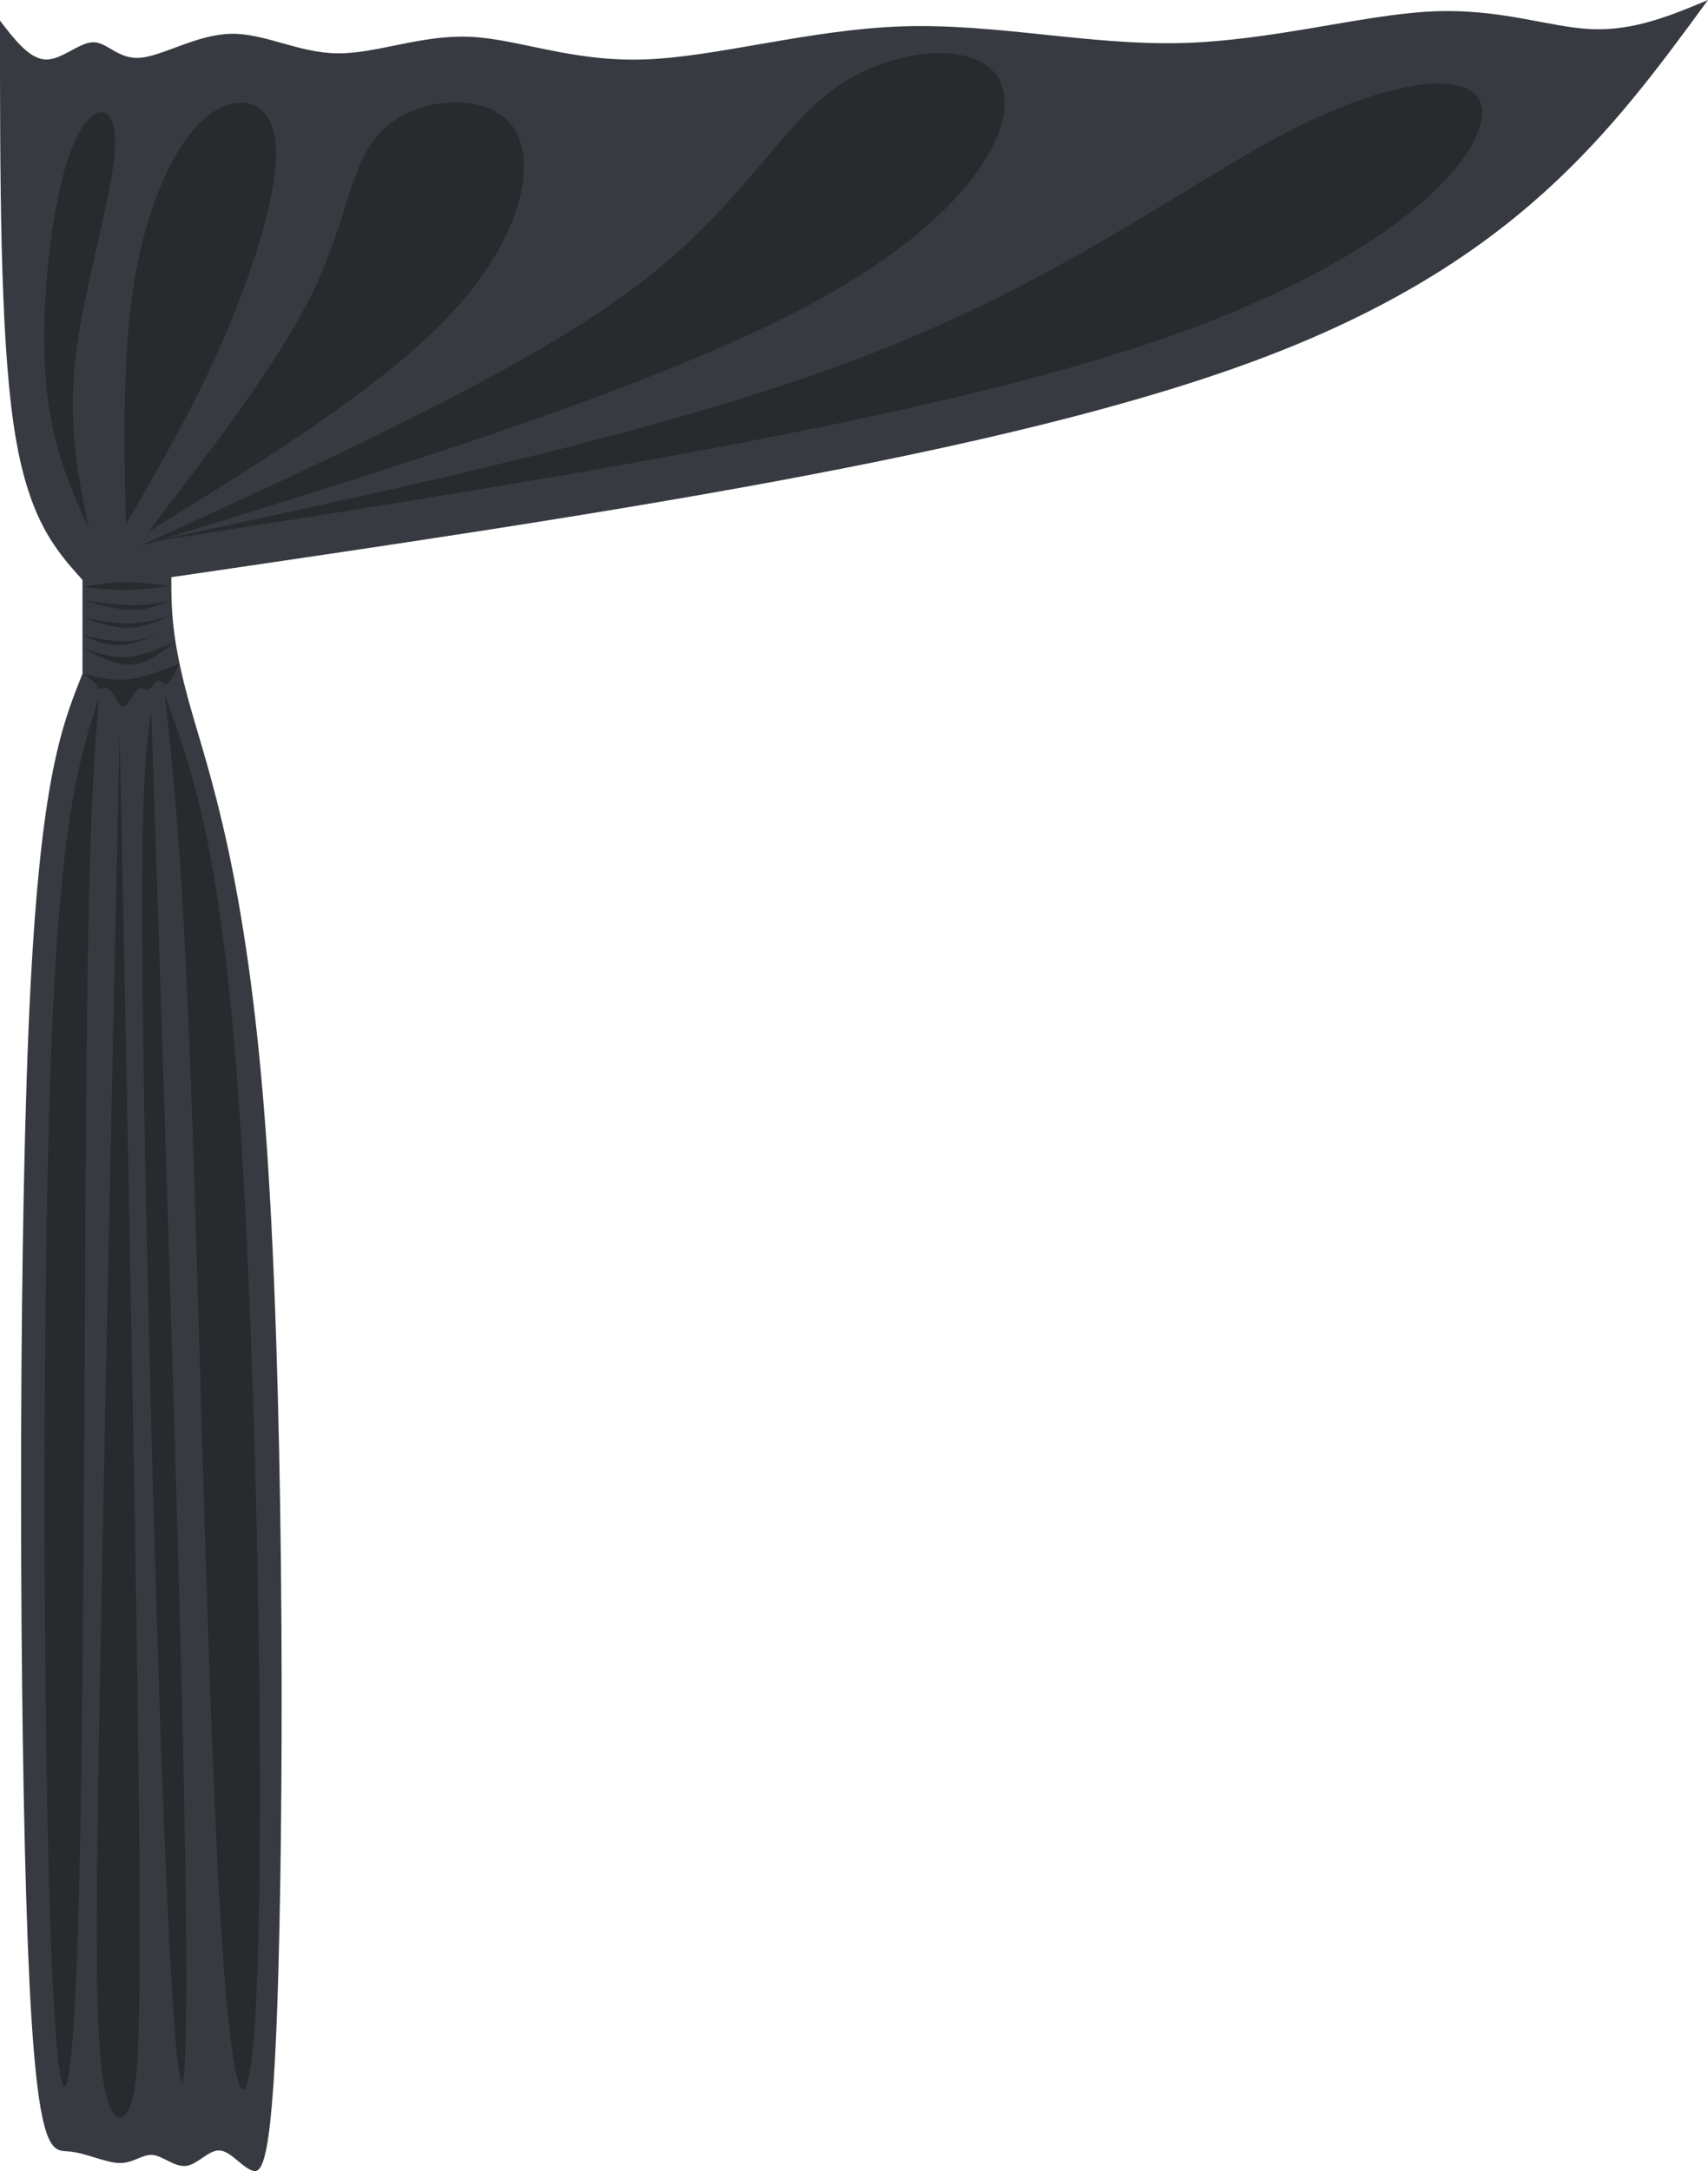 <?xml version="1.0" encoding="UTF-8" standalone="no"?>
<!-- Created with Inkscape (http://www.inkscape.org/) -->

<svg
   width="105.998mm"
   height="134.708mm"
   viewBox="0 0 105.998 134.708"
   version="1.1"
   id="svg1"
   inkscape:version="1.3 (0e150ed6c4, 2023-07-21)"
   sodipodi:docname="theatre.svg"
   xmlns:inkscape="http://www.inkscape.org/namespaces/inkscape"
   xmlns:sodipodi="http://sodipodi.sourceforge.net/DTD/sodipodi-0.dtd"
   xmlns="http://www.w3.org/2000/svg"
   xmlns:svg="http://www.w3.org/2000/svg">
  <sodipodi:namedview
     id="namedview1"
     pagecolor="#505050"
     bordercolor="#eeeeee"
     borderopacity="1"
     inkscape:showpageshadow="0"
     inkscape:pageopacity="0"
     inkscape:pagecheckerboard="0"
     inkscape:deskcolor="#d1d1d1"
     inkscape:document-units="mm"
     inkscape:zoom="1.3226336"
     inkscape:cx="282.0131"
     inkscape:cy="268.40389"
     inkscape:window-width="2158"
     inkscape:window-height="1415"
     inkscape:window-x="0"
     inkscape:window-y="0"
     inkscape:window-maximized="1"
     inkscape:current-layer="g11" />
  <defs
     id="defs1">
    <inkscape:path-effect
       effect="bspline"
       id="path-effect13"
       is_visible="true"
       lpeversion="1.3"
       weight="33.333"
       steps="2"
       helper_size="0"
       apply_no_weight="true"
       apply_with_weight="true"
       only_selected="false"
       uniform="false" />
    <inkscape:path-effect
       effect="bspline"
       id="path-effect12"
       is_visible="true"
       lpeversion="1.3"
       weight="33.333"
       steps="2"
       helper_size="0"
       apply_no_weight="true"
       apply_with_weight="true"
       only_selected="false"
       uniform="false" />
    <inkscape:path-effect
       effect="bspline"
       id="path-effect11"
       is_visible="true"
       lpeversion="1.3"
       weight="33.333"
       steps="2"
       helper_size="0"
       apply_no_weight="true"
       apply_with_weight="true"
       only_selected="false"
       uniform="false" />
    <inkscape:path-effect
       effect="bspline"
       id="path-effect10"
       is_visible="true"
       lpeversion="1.3"
       weight="33.333"
       steps="2"
       helper_size="0"
       apply_no_weight="true"
       apply_with_weight="true"
       only_selected="false"
       uniform="false" />
    <inkscape:path-effect
       effect="bspline"
       id="path-effect9"
       is_visible="true"
       lpeversion="1.3"
       weight="33.333"
       steps="2"
       helper_size="0"
       apply_no_weight="true"
       apply_with_weight="true"
       only_selected="false"
       uniform="false" />
    <inkscape:path-effect
       effect="bspline"
       id="path-effect8"
       is_visible="true"
       lpeversion="1.3"
       weight="33.333"
       steps="2"
       helper_size="0"
       apply_no_weight="true"
       apply_with_weight="true"
       only_selected="false"
       uniform="false" />
    <inkscape:path-effect
       effect="bspline"
       id="path-effect7"
       is_visible="true"
       lpeversion="1.3"
       weight="33.333"
       steps="2"
       helper_size="0"
       apply_no_weight="true"
       apply_with_weight="true"
       only_selected="false"
       uniform="false" />
    <inkscape:path-effect
       effect="bspline"
       id="path-effect6"
       is_visible="true"
       lpeversion="1.3"
       weight="33.333"
       steps="2"
       helper_size="0"
       apply_no_weight="true"
       apply_with_weight="true"
       only_selected="false"
       uniform="false" />
    <inkscape:path-effect
       effect="bspline"
       id="path-effect4"
       is_visible="true"
       lpeversion="1.3"
       weight="33.333"
       steps="2"
       helper_size="0"
       apply_no_weight="true"
       apply_with_weight="true"
       only_selected="false"
       uniform="false" />
    <inkscape:path-effect
       effect="bspline"
       id="path-effect3"
       is_visible="true"
       lpeversion="1.3"
       weight="33.333"
       steps="2"
       helper_size="0"
       apply_no_weight="true"
       apply_with_weight="true"
       only_selected="false"
       uniform="false" />
    <inkscape:path-effect
       effect="bspline"
       id="path-effect2"
       is_visible="true"
       lpeversion="1.3"
       weight="33.333"
       steps="2"
       helper_size="0"
       apply_no_weight="true"
       apply_with_weight="true"
       only_selected="false"
       uniform="false" />
    <inkscape:path-effect
       effect="bspline"
       id="path-effect1"
       is_visible="true"
       lpeversion="1.3"
       weight="33.333"
       steps="2"
       helper_size="0"
       apply_no_weight="true"
       apply_with_weight="true"
       only_selected="false"
       uniform="false" />
    <inkscape:path-effect
       effect="bspline"
       id="path-effect1-5"
       is_visible="true"
       lpeversion="1.3"
       weight="33.333"
       steps="2"
       helper_size="0"
       apply_no_weight="true"
       apply_with_weight="true"
       only_selected="false"
       uniform="false" />
    <inkscape:path-effect
       effect="bspline"
       id="path-effect6-5"
       is_visible="true"
       lpeversion="1.3"
       weight="33.333"
       steps="2"
       helper_size="0"
       apply_no_weight="true"
       apply_with_weight="true"
       only_selected="false"
       uniform="false" />
    <inkscape:path-effect
       effect="bspline"
       id="path-effect2-8"
       is_visible="true"
       lpeversion="1.3"
       weight="33.333"
       steps="2"
       helper_size="0"
       apply_no_weight="true"
       apply_with_weight="true"
       only_selected="false"
       uniform="false" />
    <inkscape:path-effect
       effect="bspline"
       id="path-effect3-0"
       is_visible="true"
       lpeversion="1.3"
       weight="33.333"
       steps="2"
       helper_size="0"
       apply_no_weight="true"
       apply_with_weight="true"
       only_selected="false"
       uniform="false" />
    <inkscape:path-effect
       effect="bspline"
       id="path-effect4-4"
       is_visible="true"
       lpeversion="1.3"
       weight="33.333"
       steps="2"
       helper_size="0"
       apply_no_weight="true"
       apply_with_weight="true"
       only_selected="false"
       uniform="false" />
    <inkscape:path-effect
       effect="bspline"
       id="path-effect7-0"
       is_visible="true"
       lpeversion="1.3"
       weight="33.333"
       steps="2"
       helper_size="0"
       apply_no_weight="true"
       apply_with_weight="true"
       only_selected="false"
       uniform="false" />
    <inkscape:path-effect
       effect="bspline"
       id="path-effect8-8"
       is_visible="true"
       lpeversion="1.3"
       weight="33.333"
       steps="2"
       helper_size="0"
       apply_no_weight="true"
       apply_with_weight="true"
       only_selected="false"
       uniform="false" />
    <inkscape:path-effect
       effect="bspline"
       id="path-effect9-2"
       is_visible="true"
       lpeversion="1.3"
       weight="33.333"
       steps="2"
       helper_size="0"
       apply_no_weight="true"
       apply_with_weight="true"
       only_selected="false"
       uniform="false" />
    <inkscape:path-effect
       effect="bspline"
       id="path-effect10-9"
       is_visible="true"
       lpeversion="1.3"
       weight="33.333"
       steps="2"
       helper_size="0"
       apply_no_weight="true"
       apply_with_weight="true"
       only_selected="false"
       uniform="false" />
    <inkscape:path-effect
       effect="bspline"
       id="path-effect11-9"
       is_visible="true"
       lpeversion="1.3"
       weight="33.333"
       steps="2"
       helper_size="0"
       apply_no_weight="true"
       apply_with_weight="true"
       only_selected="false"
       uniform="false" />
  </defs>
  <g
     inkscape:label="Layer 1"
     inkscape:groupmode="layer"
     id="layer1"
     transform="translate(-44.373,-54.754)">
    <g
       id="g11">
      <path
         style="fill:#373b41;fill-rule:evenodd;stroke-width:0.265;paint-order:stroke markers fill"
         d="m 150.37,54.754 c -5.969,8.155 -11.938,16.309 -27.833,22.278 -15.894,5.969 -41.713,9.752 -67.532,13.535 0,1.928 0,3.857 1.165,7.995 1.165,4.138 3.496,10.487 4.661,25.939 1.165,15.452 1.165,40.007 0.822,52.443 -0.343,12.436 -1.029,12.754 -1.698,12.458 -0.668,-0.297 -1.319,-1.208 -1.983,-1.221 -0.664,-0.014 -1.341,0.87 -2.047,0.959 -0.705,0.089 -1.439,-0.617 -2.08,-0.679 -0.64,-0.062 -1.187,0.52 -2.064,0.501 -0.877,-0.019 -2.084,-0.638 -3.16,-0.722 -1.076,-0.083 -2.021,0.37 -2.533,-13.12 -0.512,-13.49 -0.591,-40.922 0.048,-56.34 0.639,-15.417 1.997,-18.82 3.356,-22.222 0,-1.94 0,-3.88 0,-5.819 -1.707,-1.906 -3.414,-3.811 -4.267,-9.595 -0.853,-5.784 -0.853,-15.446 -0.853,-25.108 0.912,1.185 1.825,2.369 2.824,2.41 0.999,0.04 2.085,-1.064 2.962,-1.072 0.876,-0.008 1.543,1.081 2.933,0.963 1.39,-0.117 3.503,-1.441 5.604,-1.486 2.101,-0.046 4.19,1.186 6.614,1.213 2.424,0.026 5.184,-1.153 8.203,-1.028 3.019,0.125 6.297,1.555 10.822,1.408 4.526,-0.147 10.3,-1.87 16.064,-2.055 5.764,-0.185 11.519,1.169 17.198,1.038 5.679,-0.132 11.281,-1.749 15.582,-1.961 4.301,-0.213 7.3,0.979 9.948,1.095 2.648,0.116 4.946,-0.845 7.244,-1.806 z"
         id="path1"
         sodipodi:nodetypes="ccccccccccccccccccsssssssssssc"
         inkscape:original-d="m 150.37034,54.753822 c 0,0 -11.93819,16.309297 -17.90747,24.464189 -25.81964,3.782971 -77.457382,11.348686 -77.457382,11.348686 0,0 0,3.856812 0,5.78522 2.330707,6.348503 4.661318,12.696753 6.99198,19.045123 0,24.55579 0,49.11059 0,73.66589 -0.686096,0.31769 -1.372192,0.63538 -2.058288,0.95308 -0.650759,-0.911 -1.301517,-1.82199 -1.952275,-2.73299 -0.677175,0.88385 -1.35435,1.7677 -2.031525,2.65154 -0.73378,-0.70625 -1.467561,-1.41251 -2.201341,-2.11877 -0.546885,0.58219 -1.093769,1.16439 -1.640653,1.74658 -1.207117,-0.61961 -2.414234,-1.23923 -3.621351,-1.85885 -0.945104,0.45314 -1.890209,0.90627 -2.835313,1.35941 -0.07908,-27.43261 -0.158152,-54.86522 -0.237226,-82.29783 1.358059,-3.40237 4.074097,-10.206901 4.074097,-10.206901 0,-1.939752 0,-3.879504 0,-5.819256 0,0 -3.41399,-3.811431 -5.120987,-5.717146 0,-9.662168 0,-28.985924 0,-28.985924 0,0 1.824576,2.369423 2.736864,3.554134 1.086211,-1.104521 2.172423,-2.209041 3.258635,-3.313562 0.666444,1.088698 1.332889,2.177397 1.999333,3.266095 2.113291,-1.323425 4.226582,-2.646851 6.339873,-3.970276 2.088667,1.232044 4.177333,2.464088 6.266,3.696132 2.760076,-1.179428 5.520152,-2.358855 8.280228,-3.538283 3.277661,1.429903 6.555322,2.859807 9.832983,4.28971 5.773886,-1.723395 11.547773,-3.44679 17.321658,-5.170185 5.75472,1.354002 11.50944,2.708004 17.26415,4.062006 5.60239,-1.617059 11.20478,-3.234118 16.80716,-4.851178 2.99903,1.191849 5.99806,2.383698 8.99709,3.575548 2.29792,-0.960731 6.89376,-2.882192 6.89376,-2.882192 z"
         inkscape:path-effect="#path-effect1" />
      <path
         style="fill:#282a2e;fill-rule:evenodd;stroke-width:0.265;paint-order:stroke markers fill"
         d="m 53.521,88.412 c 16.576,-3.544 33.151,-7.089 45.243,-11.843 12.091,-4.755 19.698,-10.72 26.108,-13.931 6.409,-3.211 11.621,-3.668 11.486,-0.787 -0.135,2.882 -5.616,9.103 -20.313,14.086 -14.697,4.983 -38.609,8.729 -62.522,12.475 z"
         id="path5"
         inkscape:original-d="m 53.521279,88.412066 c 0,0 33.15113,-7.088588 49.726691,-10.632881 7.6072,-5.96515 15.2141,-11.930062 22.82114,-17.895092 5.21152,-0.457271 10.42282,-0.914523 15.63423,-1.371785 -5.48141,6.220946 -10.96259,12.441644 -16.44389,18.662466 -23.9132,3.745839 -71.738171,11.237292 -71.738171,11.237292 z"
         inkscape:path-effect="#path-effect6" />
      <path
         style="fill:#282a2e;fill-rule:evenodd;stroke-width:0.265;paint-order:stroke markers fill"
         d="m 49.972,65.871 c -1.171,3.081 -1.875,9.208 -1.61,13.632 0.264,4.424 1.497,7.146 2.729,9.867 -0.676,-3.237 -1.352,-6.474 -0.797,-10.916 0.555,-4.442 2.341,-10.088 2.415,-12.894 0.074,-2.806 -1.565,-2.771 -2.737,0.31 z"
         id="path2"
         transform="translate(-1.195,-1.792)"
         inkscape:original-d="m 49.503909,62.824663 c -0.703427,6.126962 -1.406853,12.253926 -2.11028,18.38089 1.232223,2.721621 3.6966,8.164698 3.6966,8.164698 0,0 -1.351846,-6.473862 -2.027767,-9.710793 1.786107,-5.646436 3.572142,-11.292644 5.358212,-16.938969 -1.638953,0.03473 -3.277843,0.06945 -4.916765,0.104174 z"
         inkscape:path-effect="#path-effect2" />
      <path
         style="fill:#282a2e;fill-rule:evenodd;stroke-width:0.265;paint-order:stroke markers fill"
         d="m 54.171,86.321 c 12.221,-4.252 24.441,-8.503 31.838,-12.953 7.396,-4.45 9.969,-9.097 13.9,-11.356 3.932,-2.259 9.222,-2.129 10.205,0.578 0.982,2.707 -2.344,7.991 -12.386,12.376 -10.042,4.385 -26.799,7.869 -43.557,11.354 z"
         id="path3"
         transform="rotate(-5.347,78.682,100.417)"
         inkscape:original-d="m 54.171071,86.321383 c 0,0 24.441153,-8.503004 36.66173,-12.754507 2.572406,-4.64766 5.144709,-9.295135 7.717065,-13.9427 5.290934,0.129961 10.581654,0.259916 15.872484,0.389874 -3.32605,5.284401 -6.65196,10.568591 -9.97793,15.852886 C 87.6863,79.351822 54.171071,86.321383 54.171071,86.321383 Z"
         inkscape:path-effect="#path-effect3" />
      <path
         style="fill:#282a2e;fill-rule:evenodd;stroke-width:0.265;paint-order:stroke markers fill"
         d="m 53.541,87.779 c 4.126,-5.353 8.252,-10.705 10.363,-15.154 2.111,-4.449 2.206,-7.994 4.345,-9.932 2.14,-1.938 6.323,-2.268 7.92,-0.111 1.596,2.156 0.605,6.799 -3.597,11.413 -4.203,4.614 -11.616,9.199 -19.03,13.785 z"
         id="path4"
         inkscape:original-d="m 53.540876,87.778774 c 0,0 8.252026,-10.705425 12.378039,-16.058136 0.09524,-3.545396 0.190469,-7.090651 0.285703,-10.635975 4.183856,-0.33006 8.367545,-0.660109 12.551317,-0.990161 -0.991211,4.642845 -1.982383,9.285507 -2.973575,13.928259 -7.413977,4.585431 -22.241484,13.756013 -22.241484,13.756013 z"
         inkscape:path-effect="#path-effect4" />
      <path
         style="fill:#282a2e;fill-rule:evenodd;stroke-width:0.265;paint-order:stroke markers fill"
         d="m 52.18,87.301 c -0.112,-5.298 -0.223,-10.595 0.531,-15.129 0.755,-4.533 2.376,-8.302 4.292,-10.009 1.916,-1.707 4.127,-1.352 4.458,1.312 0.331,2.664 -1.216,7.638 -3.077,11.994 -1.86,4.356 -4.033,8.094 -6.205,11.832 z"
         id="path6"
         inkscape:original-d="m 52.180436,87.301228 c 0,0 -0.223475,-10.595406 -0.335211,-15.893108 1.62142,-3.768876 3.242776,-7.537601 4.864164,-11.3064 2.210715,0.354817 4.421343,0.709615 6.632014,1.064424 -1.547845,4.973939 -3.095628,9.947677 -4.64344,14.921516 -2.172552,3.73793 -6.517527,11.213568 -6.517527,11.213568 z"
         inkscape:path-effect="#path-effect7" />
      <path
         style="fill:#282a2e;fill-rule:evenodd;stroke-width:0.265;paint-order:stroke markers fill"
         d="m 54.606,97.875 c 1.707,4.685 3.414,9.37 4.518,24.304 1.104,14.934 1.605,40.116 1.29,52.719 -0.315,12.603 -1.446,12.627 -2.269,0.309 -0.823,-12.318 -1.339,-36.977 -1.877,-51.923 C 55.729,108.339 55.168,103.107 54.606,97.875 Z"
         id="path7"
         inkscape:original-d="m 54.60633,97.875319 c 0,0 3.413992,9.370081 5.120986,14.055121 0.500936,25.18291 1.00185,50.3648 1.502775,75.5472 -1.131144,0.0237 -2.26224,0.0474 -3.393363,0.0712 C 57.321354,162.88885 56.805999,138.22987 56.290635,113.5704 55.729187,108.3386 54.60633,97.875319 54.60633,97.875319 Z"
         inkscape:path-effect="#path-effect8" />
      <path
         style="fill:#282a2e;fill-rule:evenodd;stroke-width:0.265;paint-order:stroke markers fill"
         d="m 53.767,98.908 c 0.979,29.479 1.958,58.957 2.141,73.746 0.182,14.789 -0.432,14.888 -1.098,1.252 -0.666,-13.636 -1.383,-41.007 -1.566,-55.796 -0.182,-14.789 0.17,-16.995 0.523,-19.202 z"
         id="path8"
         inkscape:original-d="m 53.766756,98.907768 c 0,0 1.958317,58.957192 2.937476,88.435792 -0.614392,0.0994 -1.228762,0.19872 -1.843143,0.29808 -0.717537,-27.37196 -1.435045,-54.74283 -2.152568,-82.11424 0.352753,-2.20659 1.058235,-6.619632 1.058235,-6.619632 z"
         inkscape:path-effect="#path-effect9" />
      <path
         style="fill:#282a2e;fill-rule:evenodd;stroke-width:0.265;paint-order:stroke markers fill"
         d="m 51.797,100.055 c 0.537,26.703 1.074,53.407 1.213,67.876 0.139,14.47 -0.12,16.705 -0.65,17.697 -0.53,0.992 -1.331,0.739 -1.707,-2.739 -0.376,-3.479 -0.328,-10.183 -0.067,-24.527 0.261,-14.344 0.736,-36.325 1.21,-58.307 z"
         id="path9"
         inkscape:original-d="m 51.796748,100.05471 c 0,0 1.07405,53.40679 1.611075,80.11018 -0.258893,2.23581 -0.517771,4.47154 -0.776658,6.70731 -0.800741,-0.25236 -1.601446,-0.50471 -2.402171,-0.75706 0.04813,-6.70504 0.09627,-13.4098 0.144399,-20.1147 0.474462,-21.98235 1.423355,-65.94573 1.423355,-65.94573 z"
         inkscape:path-effect="#path-effect10" />
      <path
         style="fill:#282a2e;fill-rule:evenodd;stroke-width:0.265;paint-order:stroke markers fill"
         d="m 50.506,98.066 c -1.203,3.679 -2.405,7.359 -2.97,22.282 -0.565,14.923 -0.491,41.088 -0.033,54.129 0.458,13.041 1.301,12.958 1.711,-0.031 0.41,-12.989 0.386,-38.882 0.53,-53.763 0.143,-14.881 0.453,-18.749 0.763,-22.616 z"
         id="path10"
         inkscape:original-d="m 50.506447,98.066131 c 0,0 -2.405266,7.358819 -3.607898,11.038229 0.07323,26.16621 0.14646,52.33137 0.219691,78.49705 0.843029,-0.0835 1.686023,-0.16709 2.529036,-0.25063 -0.02339,-25.89426 -0.04676,-51.78747 -0.07014,-77.6812 0.309776,-3.86789 0.929309,-11.603449 0.929309,-11.603449 z"
         inkscape:path-effect="#path-effect11" />
      <path
         style="fill:#282a2e;fill-rule:evenodd;stroke-width:0.265;paint-order:stroke markers fill"
         d="m 54.948,91.116 c -0.966,-0.125 -1.932,-0.25 -2.84,-0.241 -0.908,0.009 -1.759,0.151 -2.609,0.294 0.926,0.098 1.852,0.195 2.76,0.186 0.908,-0.009 1.799,-0.124 2.69,-0.239 z m 0.051,0.88 c -0.709,0.155 -1.418,0.31 -2.331,0.311 -0.913,0.001 -2.03,-0.152 -3.147,-0.305 1.093,0.298 2.187,0.595 3.1,0.594 0.913,-0.001 1.646,-0.301 2.379,-0.601 z m 0.056,0.939 c -0.846,0.239 -1.692,0.479 -2.617,0.498 -0.925,0.019 -1.93,-0.183 -2.934,-0.384 0.945,0.341 1.89,0.681 2.815,0.662 0.925,-0.019 1.831,-0.398 2.737,-0.776 z m 0.085,0.785 c -0.881,0.364 -1.761,0.728 -2.696,0.804 -0.935,0.077 -1.924,-0.133 -2.913,-0.343 0.731,0.33 1.462,0.661 2.397,0.584 0.935,-0.077 2.074,-0.561 3.212,-1.045 z m 0.119,0.852 c -1.031,0.437 -2.062,0.875 -3.02,0.94 -0.958,0.065 -1.844,-0.242 -2.731,-0.549 1.036,0.55 2.072,1.099 3.03,1.034 0.958,-0.065 1.839,-0.745 2.72,-1.425 z"
         id="path11"
         inkscape:path-effect="#path-effect12"
         inkscape:original-d="m 54.948158,91.115757 c 0,0 -1.932096,-0.249936 -2.898143,-0.374904 -0.850598,0.142531 -2.551739,0.427585 -2.551739,0.427585 0,0 1.85203,0.19517 2.778045,0.292757 0.89063,-0.11515 2.671837,-0.345438 2.671837,-0.345438 z m 0.0506,0.879544 c 0,0 -1.418238,0.310227 -2.127356,0.465341 -1.117083,-0.15297 -3.351181,-0.458901 -3.351181,-0.458901 0,0 2.186529,0.595413 3.279794,0.893119 0.732929,-0.299859 2.198743,-0.899559 2.198743,-0.899559 z m 0.05646,0.939166 c 0,0 -1.691956,0.478865 -2.537933,0.718298 -1.004506,-0.2015 -3.013456,-0.604488 -3.013456,-0.604488 0,0 1.889544,0.681466 2.834315,1.0222 0.90571,-0.378678 2.717074,-1.13601 2.717074,-1.13601 z m 0.08458,0.785018 c 0,0 -1.761478,0.727514 -2.642217,1.091272 -0.988924,-0.210011 -2.966713,-0.630019 -2.966713,-0.630019 0,0 1.46174,0.660923 2.19261,0.991385 1.138796,-0.484222 3.41632,-1.452638 3.41632,-1.452638 z m 0.118626,0.851968 c 0,0 -2.061575,0.874838 -3.092363,1.312257 -0.886065,-0.307148 -2.658144,-0.921426 -2.658144,-0.921426 0,0 2.071731,1.099422 3.107596,1.649134 0.880988,-0.680002 2.642911,-2.039965 2.642911,-2.039965 z" />
      <path
         style="fill:#282a2e;fill-rule:evenodd;stroke-width:0.265;paint-order:stroke markers fill"
         d="m 55.509,95.92 c -1.096,0.437 -2.192,0.873 -3.191,0.979 -0.999,0.106 -1.901,-0.118 -2.802,-0.342 0.28,0.187 0.559,0.373 0.722,0.561 0.163,0.188 0.208,0.378 0.353,0.379 0.145,0.002 0.388,-0.184 0.64,0.091 0.252,0.275 0.514,1.01 0.798,0.997 0.285,-0.013 0.592,-0.776 0.857,-1.018 0.265,-0.242 0.486,0.035 0.704,-0.038 0.218,-0.073 0.433,-0.497 0.615,-0.534 0.182,-0.037 0.332,0.313 0.543,0.198 0.212,-0.115 0.486,-0.694 0.76,-1.273 z"
         id="path12"
         inkscape:path-effect="#path-effect13"
         inkscape:original-d="m 55.508794,95.919844 c 0,0 -2.19244,0.873117 -3.288662,1.309675 -0.901623,-0.22419 -2.704812,-0.672558 -2.704812,-0.672558 0,0 0.559239,0.373295 0.838856,0.559943 0.04569,0.189468 0.09138,0.378928 0.137065,0.568391 0.243488,-0.18584 0.486966,-0.371676 0.730446,-0.557514 0.261358,0.735486 0.522703,1.470946 0.784053,2.206416 0.307753,-0.762418 0.615492,-1.524807 0.92324,-2.287212 0.22162,0.277733 0.44323,0.555456 0.664845,0.833186 0.214638,-0.424098 0.429268,-0.848177 0.643903,-1.272264 0.149537,0.349919 0.299069,0.699825 0.448604,1.049737 0.274158,-0.579279 0.822462,-1.7378 0.822462,-1.7378 z" />
    </g>
  </g>
</svg>
